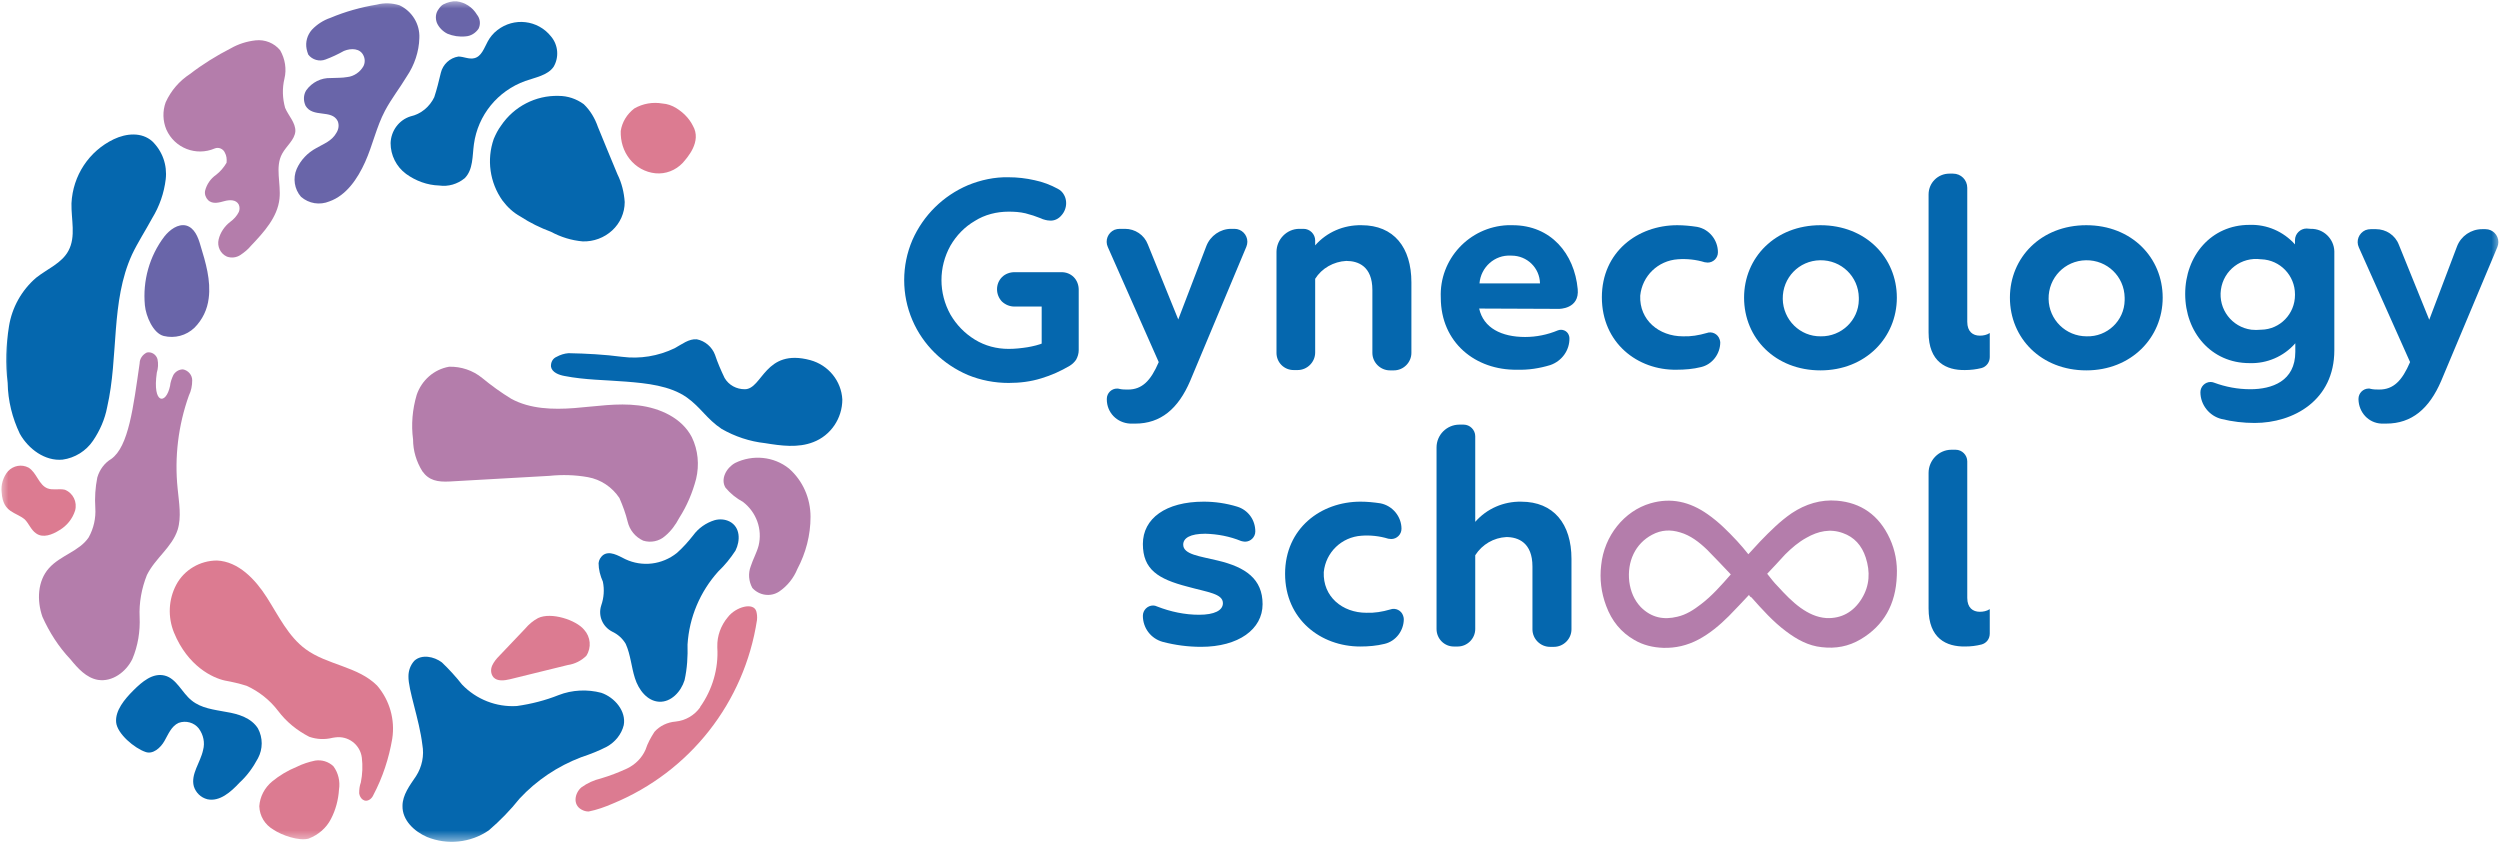 <svg width="146" height="50" viewBox="0 0 146 50" fill="none" xmlns="http://www.w3.org/2000/svg">
<mask id="mask0_461_4260" style="mask-type:luminance" maskUnits="userSpaceOnUse" x="0" y="0" width="146" height="50">
<path d="M146 0H0V49.246H146V0Z" fill="white"/>
</mask>
<g mask="url(#mask0_461_4260)">
<path d="M36.251 7.648C36.232 8.247 36.406 8.826 36.773 9.289C37.14 9.753 37.681 10.062 38.279 10.12C38.878 10.178 39.457 9.946 39.863 9.521C40.133 9.212 41.002 8.266 40.462 7.339C40.249 6.914 39.901 6.566 39.496 6.315C39.245 6.161 38.974 6.064 38.685 6.045C38.125 5.948 37.545 6.045 37.043 6.335C36.618 6.663 36.329 7.126 36.251 7.648Z" fill="#DC7B91"/>
<path d="M26.131 1.97C26.459 2.105 26.826 2.163 27.193 2.124C27.502 2.105 27.772 1.931 27.946 1.68C28.081 1.41 28.043 1.081 27.85 0.85C27.599 0.425 27.154 0.135 26.672 0.077C26.401 0.058 26.131 0.135 25.899 0.251C25.783 0.309 25.687 0.425 25.61 0.541C25.436 0.772 25.416 1.062 25.513 1.332C25.629 1.603 25.86 1.835 26.131 1.97Z" fill="#6965A9"/>
<path d="M29.338 11.703C28.604 10.66 28.411 9.328 28.836 8.111C28.951 7.84 29.087 7.57 29.261 7.338C30.014 6.218 31.288 5.562 32.621 5.6C33.161 5.6 33.664 5.774 34.089 6.083C34.475 6.45 34.745 6.914 34.919 7.416C35.305 8.343 35.672 9.27 36.058 10.177C36.309 10.679 36.445 11.239 36.483 11.799C36.483 12.437 36.213 13.035 35.749 13.46C35.286 13.885 34.668 14.117 34.031 14.098C33.374 14.04 32.756 13.847 32.177 13.537C31.559 13.306 30.96 13.016 30.4 12.649C29.975 12.417 29.627 12.089 29.338 11.703Z" fill="#0567AE"/>
<path d="M23.969 6.798C23.293 7.01 22.83 7.647 22.811 8.362C22.811 9.057 23.139 9.733 23.718 10.158C24.278 10.563 24.954 10.815 25.649 10.834C26.171 10.911 26.712 10.757 27.137 10.409C27.639 9.907 27.581 9.115 27.677 8.42C27.909 6.72 29.068 5.311 30.671 4.731C31.269 4.519 31.984 4.403 32.331 3.901C32.66 3.341 32.602 2.626 32.177 2.124C31.404 1.158 30.014 1.004 29.048 1.757C28.817 1.931 28.623 2.163 28.488 2.414C28.276 2.8 28.121 3.302 27.697 3.399C27.387 3.476 27.078 3.302 26.77 3.302C26.267 3.379 25.862 3.766 25.746 4.248C25.63 4.731 25.514 5.214 25.36 5.678C25.089 6.238 24.587 6.662 23.969 6.798Z" fill="#0567AE"/>
<path d="M17.905 2.858C17.924 2.974 17.963 3.071 18.002 3.187C18.233 3.496 18.658 3.611 19.006 3.476C19.373 3.341 19.74 3.167 20.087 2.974C20.512 2.8 21.034 2.82 21.227 3.244C21.323 3.438 21.323 3.669 21.227 3.862C21.034 4.21 20.667 4.461 20.28 4.5C19.971 4.558 19.643 4.538 19.315 4.558C18.755 4.538 18.214 4.809 17.886 5.272C17.712 5.543 17.712 5.89 17.847 6.18C18.272 6.894 19.373 6.373 19.72 7.068C19.817 7.3 19.778 7.551 19.643 7.763C19.373 8.246 18.89 8.401 18.465 8.652C17.963 8.922 17.557 9.347 17.326 9.869C17.094 10.409 17.19 11.047 17.577 11.491C18.04 11.896 18.677 11.993 19.238 11.761C20.222 11.414 20.879 10.448 21.323 9.463C21.767 8.478 21.98 7.416 22.482 6.47C22.849 5.774 23.351 5.137 23.757 4.461C24.201 3.805 24.471 3.013 24.49 2.221C24.529 1.41 24.066 0.657 23.332 0.309C22.907 0.174 22.443 0.155 21.999 0.27C21.072 0.425 20.165 0.676 19.296 1.043C18.89 1.178 18.504 1.429 18.214 1.738C17.944 2.047 17.828 2.453 17.905 2.858Z" fill="#6965A9"/>
<path d="M13.135 8.922C13.039 8.691 12.768 8.575 12.537 8.671C11.455 9.135 10.2 8.652 9.717 7.57C9.505 7.068 9.485 6.489 9.678 5.967C9.988 5.292 10.47 4.731 11.088 4.326C11.841 3.747 12.652 3.244 13.483 2.82C13.927 2.568 14.41 2.414 14.931 2.356C15.472 2.298 16.013 2.511 16.36 2.935C16.65 3.438 16.747 4.036 16.611 4.596C16.476 5.156 16.496 5.736 16.65 6.296C16.843 6.759 17.268 7.165 17.249 7.667C17.21 8.169 16.727 8.517 16.476 8.98C16.052 9.753 16.418 10.718 16.322 11.607C16.206 12.688 15.414 13.557 14.661 14.349C14.487 14.561 14.275 14.735 14.043 14.89C13.811 15.044 13.522 15.083 13.251 14.986C12.865 14.812 12.672 14.387 12.768 13.982C12.865 13.576 13.116 13.21 13.444 12.958C13.657 12.804 13.831 12.611 13.947 12.379C14.004 12.244 14.004 12.089 13.947 11.954C13.792 11.645 13.406 11.665 13.116 11.742C12.826 11.819 12.421 11.954 12.15 11.684C12.015 11.549 11.938 11.336 11.977 11.143C12.073 10.757 12.305 10.429 12.614 10.216C12.865 10.023 13.077 9.772 13.232 9.502C13.251 9.289 13.232 9.096 13.135 8.922Z" fill="#B47DAB"/>
<path d="M6.646 8.13C7.38 7.782 8.268 7.705 8.886 8.246C9.485 8.825 9.774 9.636 9.678 10.467C9.581 11.278 9.311 12.05 8.886 12.745C8.5 13.46 8.056 14.136 7.708 14.87C6.453 17.612 6.935 20.818 6.259 23.773C6.124 24.487 5.835 25.144 5.429 25.742C5.024 26.341 4.367 26.747 3.652 26.843C2.629 26.94 1.663 26.225 1.161 25.337C0.717 24.41 0.466 23.406 0.447 22.363C0.311 21.262 0.35 20.142 0.524 19.061C0.698 17.96 1.258 16.956 2.107 16.222C2.764 15.7 3.614 15.372 4 14.638C4.444 13.808 4.154 12.823 4.174 11.876C4.251 10.254 5.197 8.825 6.646 8.13Z" fill="#0567AE"/>
<path d="M8.461 17.825C8.326 16.396 8.731 14.948 9.601 13.809C9.91 13.422 10.392 13.055 10.875 13.171C11.358 13.306 11.57 13.847 11.706 14.33C12.014 15.334 12.323 16.377 12.188 17.42C12.111 18.076 11.821 18.675 11.358 19.139C10.875 19.602 10.199 19.776 9.562 19.621C8.944 19.467 8.519 18.463 8.461 17.825Z" fill="#6965A9"/>
<path d="M6.493 26.805C7.516 26.09 7.787 23.753 8.154 21.224C8.154 20.953 8.328 20.702 8.579 20.586C8.849 20.528 9.119 20.702 9.197 20.973C9.255 21.243 9.235 21.513 9.158 21.764C8.888 23.618 9.699 23.657 9.931 22.537C9.95 22.324 10.027 22.112 10.124 21.9C10.239 21.706 10.452 21.571 10.684 21.571C10.993 21.629 11.225 21.9 11.225 22.209C11.225 22.517 11.166 22.826 11.031 23.097C10.413 24.835 10.182 26.689 10.375 28.543C10.452 29.354 10.607 30.184 10.375 30.938C10.046 31.961 9.062 32.599 8.579 33.583C8.27 34.356 8.115 35.206 8.154 36.036C8.192 36.867 8.057 37.716 7.729 38.489C7.362 39.242 6.551 39.841 5.72 39.705C5.045 39.59 4.542 39.029 4.118 38.508C3.422 37.774 2.882 36.924 2.476 36.017C2.148 35.071 2.186 33.931 2.862 33.178C3.538 32.425 4.639 32.193 5.18 31.382C5.469 30.86 5.605 30.262 5.566 29.663C5.527 29.064 5.566 28.466 5.682 27.886C5.817 27.423 6.107 27.037 6.493 26.805Z" fill="#B47DAB"/>
<path d="M0.099 28.775C0.041 28.331 0.176 27.867 0.466 27.52C0.775 27.191 1.258 27.095 1.663 27.307C2.146 27.597 2.262 28.331 2.784 28.524C3.092 28.64 3.459 28.524 3.788 28.601C4.271 28.794 4.522 29.316 4.386 29.818C4.232 30.301 3.904 30.706 3.479 30.957C3.054 31.228 2.513 31.44 2.108 31.15C1.818 30.957 1.683 30.571 1.451 30.339C0.93 29.895 0.176 29.953 0.099 28.775Z" fill="#DC7B91"/>
<path d="M26.267 28.119C25.552 28.157 25.05 28.061 24.664 27.52C24.316 26.96 24.123 26.322 24.123 25.666C24.007 24.797 24.084 23.908 24.335 23.059C24.625 22.209 25.34 21.572 26.228 21.417C26.923 21.398 27.619 21.63 28.159 22.074C28.7 22.518 29.26 22.924 29.859 23.29C30.959 23.889 32.292 23.928 33.547 23.831C34.803 23.735 36.039 23.522 37.294 23.677C38.549 23.831 39.824 24.41 40.403 25.531C40.77 26.284 40.847 27.153 40.654 27.964C40.442 28.775 40.114 29.548 39.669 30.243C39.457 30.648 39.187 31.015 38.839 31.305C38.491 31.614 38.008 31.71 37.564 31.575C37.101 31.363 36.773 30.957 36.657 30.474C36.541 29.992 36.367 29.528 36.174 29.084C35.749 28.447 35.092 28.003 34.339 27.867C33.586 27.732 32.833 27.713 32.08 27.79L26.267 28.119Z" fill="#B47DAB"/>
<path d="M21.131 44.244C21.034 43.491 20.339 42.95 19.566 43.066C19.528 43.066 19.47 43.086 19.431 43.086C18.968 43.202 18.504 43.182 18.06 43.028C17.345 42.661 16.727 42.159 16.245 41.521C15.762 40.884 15.124 40.382 14.41 40.054C13.985 39.919 13.56 39.822 13.135 39.745C12.421 39.59 10.972 38.914 10.161 36.944C9.794 36.037 9.833 35.013 10.296 34.144C10.76 33.275 11.687 32.734 12.672 32.734C13.927 32.792 14.912 33.835 15.588 34.897C16.264 35.959 16.843 37.176 17.848 37.91C19.103 38.837 20.899 38.914 22.019 40.034C22.753 40.884 23.081 42.023 22.907 43.144C22.714 44.283 22.347 45.403 21.806 46.427C21.768 46.523 21.691 46.62 21.613 46.678C21.285 46.91 21.015 46.62 20.976 46.33C20.976 46.118 20.995 45.905 21.073 45.693C21.169 45.21 21.189 44.727 21.131 44.244Z" fill="#DC7B91"/>
<path d="M15.973 48.454C15.471 48.164 15.162 47.662 15.143 47.083C15.181 46.523 15.452 46.002 15.896 45.635C16.321 45.287 16.803 44.997 17.325 44.785C17.672 44.611 18.039 44.495 18.406 44.418C18.793 44.36 19.179 44.476 19.468 44.746C19.758 45.132 19.874 45.635 19.797 46.117C19.758 46.716 19.604 47.295 19.333 47.817C19.063 48.358 18.58 48.763 18.02 48.976C17.46 49.13 16.456 48.782 15.973 48.454Z" fill="#DC7B91"/>
<path d="M8.5 43.915C7.863 43.703 6.84 42.853 6.782 42.177C6.724 41.501 7.264 40.844 7.786 40.323C8.307 39.802 8.925 39.28 9.62 39.454C10.316 39.628 10.625 40.458 11.185 40.902C11.745 41.366 12.498 41.443 13.213 41.578C13.927 41.694 14.68 41.926 15.066 42.544C15.356 43.085 15.356 43.741 15.066 44.282C14.777 44.823 14.429 45.306 13.985 45.711C13.483 46.252 12.826 46.831 12.112 46.677C11.726 46.58 11.436 46.291 11.32 45.924C11.127 45.209 11.706 44.533 11.861 43.799C11.977 43.374 11.88 42.911 11.61 42.544C11.339 42.196 10.857 42.061 10.432 42.216C10.007 42.409 9.833 42.872 9.601 43.278C9.37 43.683 8.925 44.07 8.5 43.915Z" fill="#0567AE"/>
<path d="M24.665 43.49C24.491 42.023 23.835 40.285 23.854 39.493C23.854 39.165 23.97 38.836 24.201 38.585C24.626 38.199 25.341 38.334 25.804 38.682C26.229 39.087 26.616 39.512 26.982 39.976C27.813 40.845 28.991 41.308 30.188 41.231C31.019 41.115 31.849 40.903 32.622 40.594C33.413 40.285 34.302 40.246 35.113 40.459C35.905 40.729 36.581 41.54 36.426 42.351C36.291 42.892 35.924 43.336 35.441 43.606C34.958 43.857 34.456 44.05 33.935 44.224C32.564 44.746 31.328 45.576 30.343 46.638C29.802 47.314 29.203 47.932 28.547 48.492C27.485 49.226 26.113 49.361 24.935 48.879C24.182 48.55 23.487 47.894 23.506 47.063C23.506 46.426 23.931 45.866 24.298 45.325C24.646 44.784 24.781 44.128 24.665 43.49Z" fill="#0567AE"/>
<path d="M34.108 36.771C34.494 37.196 34.552 37.814 34.243 38.296C33.953 38.586 33.567 38.779 33.161 38.837L29.782 39.668C29.453 39.745 29.048 39.803 28.816 39.552C28.662 39.359 28.642 39.108 28.739 38.876C28.835 38.663 28.99 38.47 29.164 38.296L30.67 36.713C30.882 36.462 31.133 36.249 31.423 36.095C32.196 35.728 33.644 36.211 34.108 36.771Z" fill="#DC7B91"/>
<path d="M35.749 36.886C35.189 36.597 34.918 35.959 35.111 35.361C35.266 34.917 35.305 34.434 35.208 33.97C35.054 33.623 34.957 33.256 34.957 32.889C34.976 32.696 35.073 32.541 35.208 32.425C35.594 32.136 36.096 32.445 36.521 32.657C37.506 33.12 38.665 32.985 39.534 32.29C39.882 31.981 40.191 31.634 40.48 31.267C40.789 30.842 41.233 30.533 41.736 30.378C42.025 30.301 42.334 30.32 42.605 30.455C43.242 30.784 43.242 31.576 42.952 32.155C42.663 32.599 42.334 33.005 41.948 33.372C40.886 34.55 40.249 36.056 40.152 37.64C40.171 38.335 40.133 39.03 39.978 39.725C39.766 40.401 39.186 41.019 38.491 40.981C37.796 40.942 37.294 40.285 37.081 39.609C36.869 38.953 36.83 38.238 36.541 37.601C36.347 37.273 36.077 37.041 35.749 36.886Z" fill="#0567AE"/>
<path d="M44.17 35.708C44.015 35.148 42.972 35.438 42.509 36.037C42.103 36.519 41.872 37.137 41.891 37.775V37.813C41.968 39.049 41.601 40.285 40.887 41.289V41.309C40.558 41.772 40.037 42.081 39.458 42.139C38.975 42.178 38.531 42.39 38.222 42.738C38.009 43.066 37.816 43.414 37.7 43.781C37.488 44.264 37.102 44.65 36.619 44.882C36.117 45.113 35.614 45.306 35.093 45.461C34.687 45.557 34.301 45.731 33.954 45.982C33.567 46.311 33.432 46.987 33.954 47.276C34.089 47.353 34.224 47.392 34.378 47.392C34.861 47.296 35.344 47.122 35.788 46.929C40.288 45.075 43.474 41.019 44.208 36.21C44.228 36.017 44.208 35.843 44.17 35.708Z" fill="#DC7B91"/>
<path d="M42.932 27.037C42.411 27.326 42.063 27.983 42.372 28.485C42.662 28.833 43.01 29.103 43.396 29.316C44.168 29.914 44.535 30.899 44.303 31.865C44.188 32.29 43.975 32.657 43.84 33.081C43.685 33.487 43.724 33.95 43.937 34.337C44.342 34.781 44.999 34.877 45.501 34.549C45.984 34.221 46.35 33.757 46.563 33.236C47.065 32.29 47.335 31.247 47.335 30.185C47.335 29.103 46.891 28.08 46.08 27.365C45.192 26.651 43.956 26.535 42.932 27.037Z" fill="#B47DAB"/>
<path d="M43.495 22.731C44.538 22.731 44.654 20.317 47.319 21.031C48.381 21.321 49.134 22.248 49.192 23.329C49.192 24.43 48.516 25.434 47.492 25.821C46.604 26.168 45.619 26.033 44.673 25.879C43.785 25.782 42.915 25.492 42.143 25.048C41.274 24.469 40.926 23.793 40.115 23.214C39.13 22.518 37.759 22.383 36.562 22.287C35.364 22.19 34.148 22.19 32.97 21.958C32.641 21.9 32.236 21.746 32.178 21.418C32.158 21.166 32.274 20.935 32.506 20.838C32.719 20.722 32.95 20.645 33.201 20.626C34.244 20.645 35.306 20.703 36.33 20.838C37.373 20.973 38.435 20.8 39.401 20.336C39.825 20.104 40.231 19.776 40.694 19.815C41.177 19.911 41.583 20.259 41.757 20.722C41.911 21.186 42.104 21.63 42.317 22.074C42.568 22.499 43.012 22.731 43.495 22.731Z" fill="#0567AE"/>
<path d="M134.954 13.365C135.688 13.346 136.306 13.944 136.325 14.678V14.698V20.453C136.325 23.388 133.93 24.701 131.671 24.701C131.014 24.701 130.377 24.624 129.74 24.47C129.025 24.296 128.504 23.639 128.504 22.905C128.504 22.577 128.774 22.307 129.102 22.307C129.18 22.307 129.237 22.326 129.295 22.345C129.971 22.596 130.686 22.731 131.42 22.731C132.675 22.731 134.046 22.268 134.046 20.549V20.047C133.37 20.82 132.385 21.244 131.362 21.206C129.141 21.206 127.615 19.41 127.615 17.169C127.615 14.929 129.141 13.133 131.362 13.133C132.385 13.095 133.351 13.52 134.027 14.273V14.022C134.027 13.655 134.336 13.346 134.703 13.346L134.954 13.365ZM134.027 17.227V17.189C134.027 16.088 133.158 15.18 132.057 15.142H132.038C130.898 14.987 129.855 15.779 129.701 16.919C129.546 18.058 130.338 19.101 131.478 19.255C131.671 19.275 131.845 19.275 132.038 19.255H132.057C133.158 19.236 134.027 18.328 134.027 17.227Z" fill="#0567AE"/>
<path d="M64.638 23.329V23.291C64.638 22.962 64.909 22.692 65.237 22.692C65.276 22.692 65.314 22.692 65.372 22.711C65.546 22.75 65.701 22.75 65.874 22.75C66.705 22.75 67.207 22.229 67.67 21.147L64.696 14.426C64.523 14.04 64.696 13.596 65.083 13.422C65.179 13.384 65.295 13.364 65.392 13.364H65.701C66.28 13.364 66.821 13.712 67.033 14.272L68.81 18.656L70.451 14.368C70.683 13.77 71.263 13.364 71.9 13.364H72.093C72.518 13.364 72.846 13.712 72.846 14.117C72.846 14.214 72.827 14.311 72.788 14.407L69.505 22.248C68.81 23.87 67.786 24.739 66.299 24.739H66.01C65.218 24.701 64.638 24.082 64.638 23.329Z" fill="#0567AE"/>
<path d="M137.736 23.329V23.29C137.736 22.962 138.006 22.691 138.334 22.691C138.373 22.691 138.412 22.691 138.45 22.711C138.624 22.749 138.779 22.749 138.952 22.749C139.783 22.749 140.285 22.228 140.748 21.146L137.755 14.445C137.581 14.059 137.755 13.614 138.141 13.441C138.238 13.402 138.354 13.383 138.45 13.383H138.759C139.339 13.383 139.879 13.73 140.092 14.29L141.868 18.674L143.491 14.387C143.722 13.788 144.302 13.383 144.958 13.383H145.152C145.576 13.383 145.905 13.73 145.905 14.136C145.905 14.232 145.885 14.329 145.847 14.426L142.564 22.247C141.868 23.869 140.845 24.738 139.358 24.738H139.068C138.315 24.7 137.755 24.082 137.736 23.329Z" fill="#0567AE"/>
<path d="M74.547 20.607V14.716C74.547 13.982 75.146 13.364 75.879 13.364H76.13C76.497 13.364 76.806 13.673 76.806 14.04V14.33C77.482 13.558 78.467 13.133 79.51 13.152C81.403 13.152 82.426 14.446 82.426 16.493V20.607C82.426 21.166 81.963 21.63 81.403 21.63H81.171C80.611 21.63 80.147 21.166 80.147 20.607V16.937C80.147 15.547 79.317 15.238 78.622 15.238C77.888 15.276 77.193 15.663 76.806 16.281V20.587C76.806 21.147 76.343 21.611 75.783 21.611H75.551C74.991 21.611 74.547 21.166 74.547 20.607Z" fill="#0567AE"/>
<path d="M84.142 17.382C84.046 15.141 85.803 13.249 88.043 13.152C88.14 13.152 88.237 13.152 88.333 13.152C90.573 13.152 91.945 14.813 92.138 16.88C92.254 18.058 91.037 18.038 91.037 18.038L86.383 18.019C86.634 19.158 87.696 19.68 89.067 19.68C89.724 19.68 90.38 19.545 90.979 19.294C91.23 19.197 91.52 19.313 91.616 19.564C91.636 19.622 91.655 19.68 91.655 19.738C91.674 20.452 91.211 21.09 90.535 21.321C89.897 21.514 89.26 21.611 88.604 21.592C86.17 21.63 84.142 20.008 84.142 17.382ZM89.936 16.551C89.917 15.643 89.183 14.929 88.275 14.929C88.256 14.929 88.256 14.929 88.237 14.929C87.29 14.871 86.479 15.605 86.402 16.551H89.936Z" fill="#0567AE"/>
<path d="M93.549 17.362C93.549 14.716 95.635 13.152 97.952 13.152C98.338 13.152 98.724 13.191 99.111 13.249C99.825 13.384 100.327 14.021 100.327 14.736C100.327 15.064 100.057 15.335 99.729 15.335C99.671 15.335 99.613 15.315 99.555 15.315C99.053 15.161 98.512 15.103 97.991 15.141C96.832 15.219 95.905 16.107 95.789 17.266C95.731 18.695 96.89 19.641 98.28 19.641C98.744 19.66 99.207 19.583 99.671 19.448C99.98 19.332 100.327 19.506 100.424 19.815C100.443 19.873 100.463 19.931 100.463 19.989C100.463 20.665 99.999 21.283 99.342 21.437C98.879 21.553 98.396 21.592 97.913 21.592C95.635 21.63 93.549 20.027 93.549 17.362Z" fill="#0567AE"/>
<path d="M101.854 17.382C101.854 15.045 103.669 13.152 106.315 13.152C108.96 13.152 110.776 15.045 110.776 17.382C110.776 19.718 108.941 21.63 106.315 21.63C103.688 21.63 101.854 19.757 101.854 17.382ZM108.555 17.382C108.536 16.146 107.531 15.18 106.295 15.199C105.059 15.219 104.094 16.223 104.113 17.459C104.132 18.675 105.117 19.66 106.334 19.641C107.531 19.66 108.536 18.714 108.555 17.517C108.555 17.478 108.555 17.44 108.555 17.382Z" fill="#0567AE"/>
<path d="M112.629 19.409V11.356C112.629 10.68 113.17 10.14 113.846 10.14H114.058C114.521 10.14 114.888 10.507 114.888 10.97V18.791C114.888 19.371 115.217 19.602 115.622 19.602C115.815 19.602 116.028 19.564 116.202 19.448V20.858C116.202 21.148 116.009 21.418 115.719 21.495C115.41 21.572 115.082 21.611 114.753 21.611C113.672 21.63 112.629 21.148 112.629 19.409Z" fill="#0567AE"/>
<path d="M117.379 17.382C117.379 15.045 119.194 13.152 121.84 13.152C124.486 13.152 126.301 15.045 126.301 17.382C126.301 19.718 124.466 21.63 121.84 21.63C119.214 21.63 117.379 19.757 117.379 17.382ZM124.08 17.382C124.061 16.146 123.057 15.18 121.821 15.199C120.585 15.219 119.619 16.223 119.638 17.459C119.658 18.675 120.643 19.641 121.859 19.641C123.057 19.68 124.061 18.733 124.08 17.536C124.08 17.478 124.08 17.44 124.08 17.382Z" fill="#0567AE"/>
<path d="M58.903 22.364C58.091 22.364 57.28 22.21 56.527 21.901C55.079 21.283 53.901 20.143 53.283 18.695C52.645 17.208 52.645 15.508 53.283 14.021C53.92 12.573 55.079 11.434 56.527 10.816C57.28 10.507 58.091 10.333 58.903 10.352C59.405 10.352 59.926 10.41 60.428 10.526C60.892 10.622 61.355 10.796 61.78 11.028C61.934 11.105 62.07 11.24 62.147 11.395C62.224 11.53 62.263 11.704 62.263 11.858C62.263 12.129 62.166 12.38 61.992 12.573C61.819 12.785 61.568 12.901 61.316 12.882C61.22 12.882 61.123 12.863 61.046 12.843C60.95 12.824 60.853 12.785 60.776 12.747C60.486 12.631 60.196 12.534 59.887 12.457C59.559 12.38 59.231 12.361 58.903 12.361C58.207 12.361 57.512 12.534 56.933 12.901C56.334 13.249 55.851 13.751 55.504 14.35C54.808 15.605 54.808 17.111 55.504 18.367C55.851 18.965 56.334 19.467 56.933 19.834C57.531 20.201 58.207 20.375 58.903 20.375C59.269 20.375 59.636 20.336 60.003 20.279C60.332 20.221 60.679 20.143 60.988 20.008L60.834 20.51V17.652L61.123 17.903H59.25C58.98 17.903 58.729 17.807 58.516 17.613C58.13 17.208 58.13 16.571 58.516 16.184C58.709 15.991 58.98 15.895 59.25 15.895H61.992C62.263 15.895 62.514 15.991 62.707 16.184C62.9 16.378 62.997 16.648 62.997 16.918V20.452C62.997 20.645 62.939 20.839 62.842 21.012C62.746 21.148 62.63 21.263 62.475 21.36C61.954 21.669 61.394 21.92 60.814 22.094C60.196 22.287 59.559 22.364 58.903 22.364Z" fill="#0567AE"/>
<path d="M75.049 33.507C75.049 30.861 77.135 29.297 79.452 29.297C79.838 29.297 80.225 29.335 80.611 29.393C81.325 29.529 81.847 30.166 81.847 30.881C81.847 31.209 81.576 31.479 81.248 31.479C81.19 31.479 81.132 31.46 81.074 31.46C80.572 31.305 80.031 31.247 79.51 31.286C78.351 31.363 77.424 32.252 77.308 33.41C77.25 34.84 78.39 35.786 79.8 35.786C80.263 35.805 80.727 35.728 81.19 35.593C81.499 35.477 81.847 35.651 81.943 35.96C81.963 36.017 81.982 36.095 81.982 36.153C81.982 36.829 81.518 37.447 80.862 37.601C80.398 37.717 79.915 37.756 79.433 37.756C77.135 37.756 75.049 36.172 75.049 33.507Z" fill="#0567AE"/>
<path d="M112.629 35.535V27.616C112.629 26.883 113.228 26.265 113.961 26.265H114.213C114.579 26.265 114.888 26.574 114.888 26.941V34.916C114.888 35.496 115.217 35.728 115.622 35.728C115.815 35.728 116.028 35.689 116.202 35.573V37.002C116.202 37.311 116.009 37.562 115.719 37.639C115.41 37.717 115.101 37.755 114.773 37.755C113.672 37.775 112.629 37.292 112.629 35.535Z" fill="#0567AE"/>
<path d="M66.744 35.96C66.744 35.631 67.014 35.361 67.343 35.361C67.42 35.361 67.497 35.38 67.575 35.419C68.366 35.728 69.197 35.902 70.027 35.902C70.916 35.902 71.418 35.651 71.418 35.226C71.418 34.666 70.529 34.588 69.351 34.26C67.632 33.816 66.744 33.256 66.744 31.769C66.744 30.282 68.077 29.297 70.298 29.297C70.954 29.297 71.611 29.393 72.248 29.587C72.885 29.78 73.31 30.359 73.31 31.035C73.31 31.363 73.04 31.634 72.712 31.634C72.634 31.634 72.557 31.614 72.48 31.595C71.823 31.325 71.109 31.189 70.394 31.17C69.506 31.17 69.1 31.421 69.1 31.808C69.1 32.387 70.085 32.483 71.109 32.734C72.75 33.121 73.735 33.816 73.735 35.284C73.735 36.751 72.325 37.775 70.143 37.775C69.39 37.775 68.637 37.678 67.903 37.485C67.208 37.292 66.744 36.674 66.744 35.96Z" fill="#0567AE"/>
<path d="M83.894 36.733V26.13C83.894 25.396 84.493 24.798 85.227 24.798H85.478C85.845 24.798 86.154 25.107 86.154 25.474V30.476C86.83 29.703 87.815 29.278 88.838 29.298C90.731 29.298 91.774 30.591 91.774 32.639V36.752C91.774 37.312 91.31 37.776 90.75 37.776H90.519C89.959 37.776 89.495 37.312 89.495 36.752V33.083C89.495 31.692 88.665 31.364 87.969 31.364C87.236 31.403 86.56 31.789 86.154 32.426V36.733C86.154 37.293 85.691 37.756 85.13 37.756H84.899C84.358 37.756 83.894 37.312 83.894 36.733Z" fill="#0567AE"/>
<path d="M102.141 34.743C101.736 35.168 101.369 35.574 100.963 35.98C100.423 36.52 99.843 37.003 99.187 37.351C98.53 37.698 97.854 37.853 97.14 37.834C96.541 37.814 95.962 37.679 95.44 37.37C94.668 36.926 94.127 36.269 93.799 35.381C93.509 34.608 93.412 33.816 93.509 33.005C93.683 31.287 94.861 29.838 96.386 29.394C97.584 29.046 98.685 29.297 99.727 30.031C100.365 30.476 100.905 31.016 101.446 31.596C101.678 31.847 101.89 32.098 102.103 32.368C102.354 32.098 102.586 31.847 102.798 31.615C103.377 31.016 103.957 30.437 104.633 29.973C105.444 29.433 106.332 29.162 107.278 29.24C108.669 29.355 109.731 30.07 110.368 31.46C110.677 32.136 110.813 32.87 110.774 33.623C110.716 35.304 110.001 36.54 108.669 37.331C107.954 37.756 107.201 37.891 106.39 37.795C105.618 37.718 104.942 37.351 104.304 36.868C103.551 36.308 102.914 35.593 102.277 34.879C102.238 34.879 102.18 34.821 102.141 34.743ZM103.204 33.508C103.416 33.778 103.609 34.029 103.822 34.241C104.246 34.705 104.671 35.149 105.154 35.497C105.618 35.825 106.1 36.057 106.66 36.095C107.529 36.134 108.244 35.748 108.727 34.956C109.19 34.203 109.229 33.392 108.959 32.561C108.727 31.847 108.283 31.364 107.626 31.132C106.892 30.862 106.178 31.016 105.502 31.402C105.038 31.654 104.633 32.001 104.246 32.387C103.899 32.774 103.532 33.16 103.204 33.508ZM101.079 33.546C100.616 33.063 100.152 32.561 99.689 32.098C99.225 31.654 98.723 31.267 98.124 31.093C97.564 30.92 97.024 30.939 96.483 31.229C95.498 31.75 95.015 32.793 95.15 33.971C95.228 34.55 95.44 35.053 95.826 35.458C96.444 36.076 97.159 36.211 97.951 36.018C98.472 35.902 98.916 35.613 99.341 35.284C99.978 34.801 100.519 34.184 101.079 33.546Z" fill="#B47DAB"/>
</g>
</svg>
